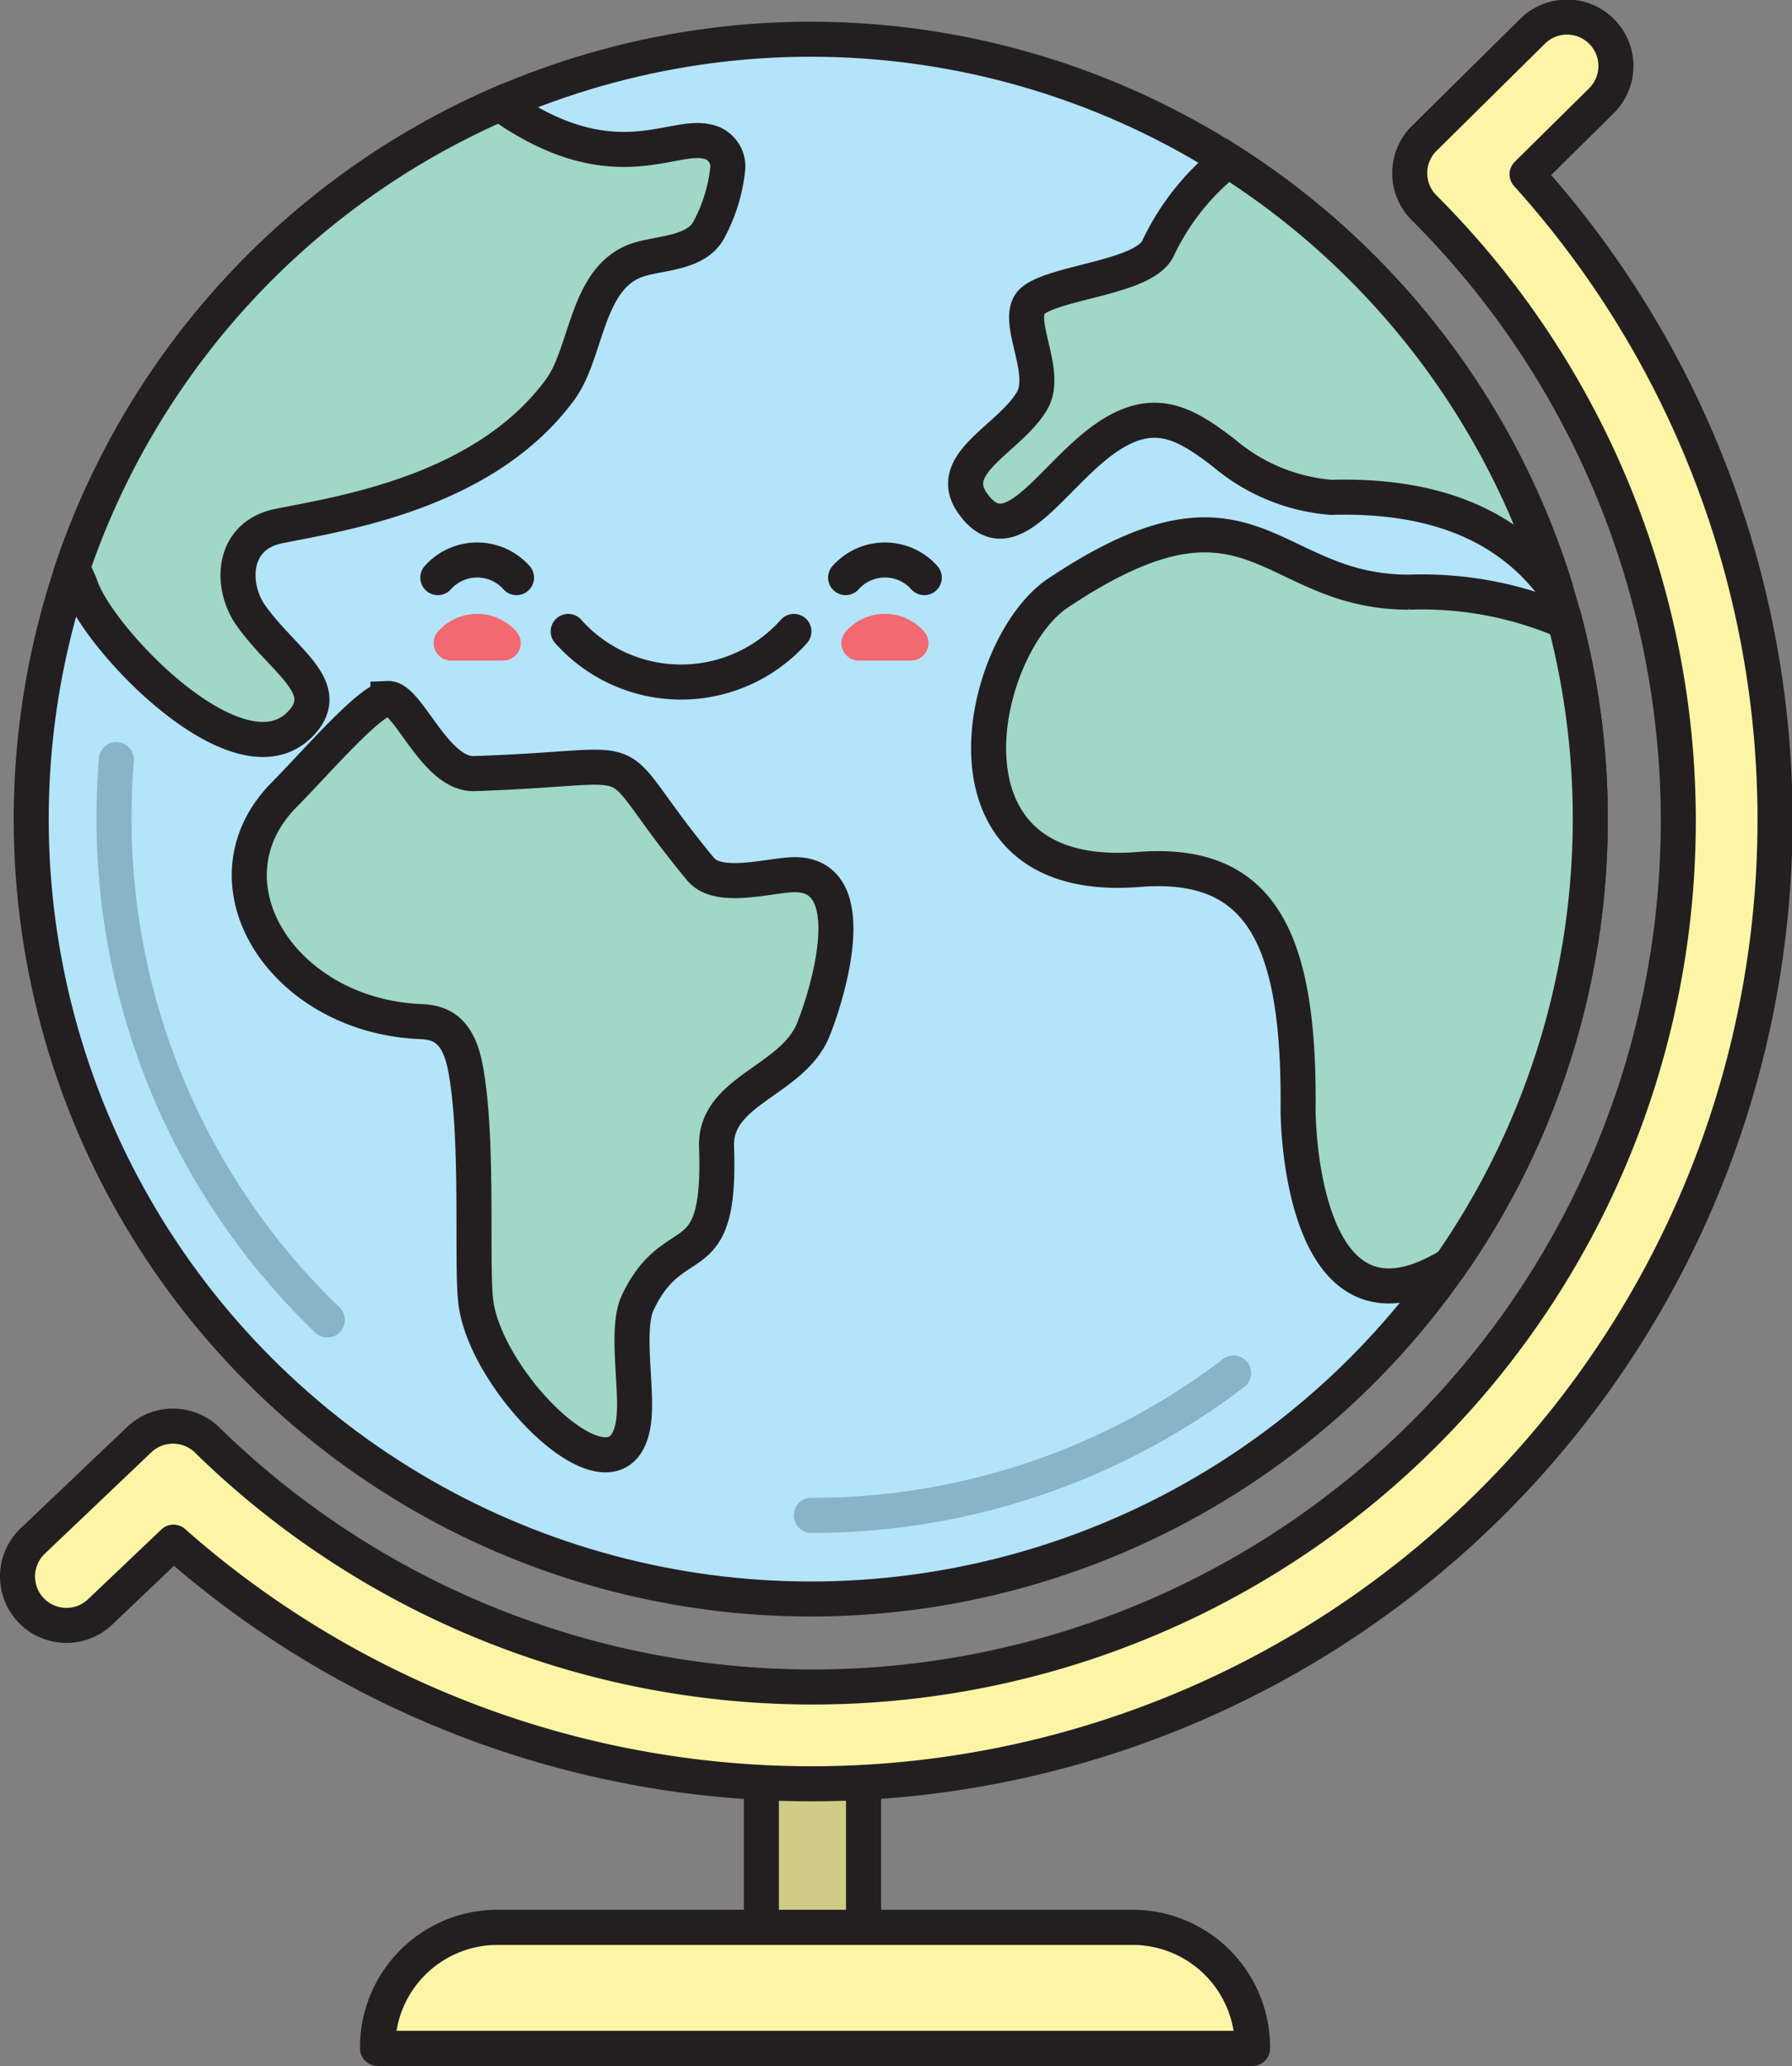 <svg xmlns="http://www.w3.org/2000/svg" viewBox="0 0 71.196 82.046"><rect x="0" y="0" width="71.196" height="82.046" fill="#808080" stroke="none"/><defs><style>.a{fill:#b3e4fa;}.a,.b,.c,.d,.g,.h,.i{stroke:#231f20;}.a,.b{stroke-miterlimit:2.613;}.a,.d{stroke-width:1.391px;}.b{fill:#a0d7c7;}.b,.f,.i{stroke-width:1.392px;}.b,.c,.d,.e,.f,.h,.i,.j{fill-rule:evenodd;}.c,.d,.e,.f,.j{fill:none;}.c,.d,.e,.f,.g,.h,.i,.j{stroke-linecap:round;stroke-linejoin:round;}.c,.g,.j{stroke-width:1.392px;}.e,.f{stroke:#f26971;}.e{stroke-width:1.392px;}.g{fill:#d0cb86;}.h,.i{fill:#fdf5a6;}.h{stroke-width:1.397px;}.j{stroke:#89b3c6;}</style></defs><circle class="a" cx="32.212" cy="32.529" r="30.971" transform="translate(-13.567 32.305) rotate(-45)"/><path class="b" d="M55.968,23.516c-5.637,0-6.177-5.147-13.941.041-3.122,2.088-5.255,11.647,3.209,10.972,4.92-.393,6.402,2.796,6.337,9.568-.002.222.072,9.806,6.052,6.134a31.022,31.022,0,0,0,4.551-25.554,14.351,14.351,0,0,0-6.209-1.16ZM15.412,27.74c-.702.029-2.849,2.535-4.122,3.822-3.421,3.458-.093,8.789,5.435,9.008.783.031,1.474.329,1.76,1.809.551,2.837.222,7.958.428,9.394.492,3.442,6.107,8.77,6.293,4.284.054-1.288-.326-3.371.136-4.337,1.478-3.092,3.316-.912,3.126-6.176-.082-2.257,3.01-2.604,3.841-4.646.582-1.433,2.105-6.374-.923-6.155-1.042.075-2.877.587-3.551-.226-4.208-5.081-1.42-4.039-8.997-3.796-1.555.05-2.622-3.016-3.426-2.982ZM19.863,4.121c4.4,3.131,6.778,1.19,8.184,1.493a1.007,1.007,0,0,1,.86,1.142,6.573,6.573,0,0,1-.749,2.379c-.49.907-1.845.902-2.721,1.156-2.165.629-2.075,3.67-3.176,5.172-2.988,4.079-8.659,4.921-11.173,5.427-1.929.386-1.93,2.414-1.118,3.556,1.255,1.768,3.222,2.801,2.08,4.173C9.677,31.47,3.898,25.388,3.21,23.29a5.102,5.102,0,0,0-.335-.712A31.067,31.067,0,0,1,19.863,4.121ZM48.789,6.366A31.043,31.043,0,0,1,61.823,23.43c-1.632-2.242-4.334-3.811-8.94-3.679a7.512,7.512,0,0,1-4.261-1.766c-1.596-1.22-2.898-2.013-5.017-.343-2.011,1.584-3.555,4.403-4.986,2.309-1.07-1.567,1.511-2.535,2.387-4.04.696-1.194-.816-3.341.066-3.996.996-.739,4.4-.904,4.937-2.056A9.743,9.743,0,0,1,48.789,6.366Z"/><path class="c" d="M22.575,25.076a6.006,6.006,0,0,0,8.967,0"/><path class="d" d="M17.395,22.939a2.094,2.094,0,0,1,3.126,0"/><path class="d" d="M33.596,22.939a2.094,2.094,0,0,1,3.126,0"/><path class="e" d="M19.991,25.538H17.924A1.385,1.385,0,0,1,19.991,25.538Z"/><path class="f" d="M36.192,25.538H34.125A1.385,1.385,0,0,1,36.192,25.538Z"/><rect class="g" x="30.25" y="69.702" width="4.059" height="7.62"/><path class="h" d="M19.699,76.54H45.064a4.766,4.766,0,0,1,4.697,4.807H15.002A4.766,4.766,0,0,1,19.699,76.54Z"/><path class="i" d="M3.978,64.014A1.943,1.943,0,1,1,1.3,61.198L5.534,57.17a1.945,1.945,0,0,1,2.722.042A34.396,34.396,0,0,0,56.573,8.246a1.944,1.944,0,0,1,.008-2.748l.023-.022,4.274-4.223a1.943,1.943,0,1,1,2.724,2.771L60.67,6.921A38.281,38.281,0,0,1,6.892,61.243Z"/><path class="j" d="M49.01,54.526a27.59,27.59,0,0,1-16.775,5.653m-19.23-7.76A27.624,27.624,0,0,1,4.53,32.474c0-.777.032-1.547.094-2.307"/></svg>